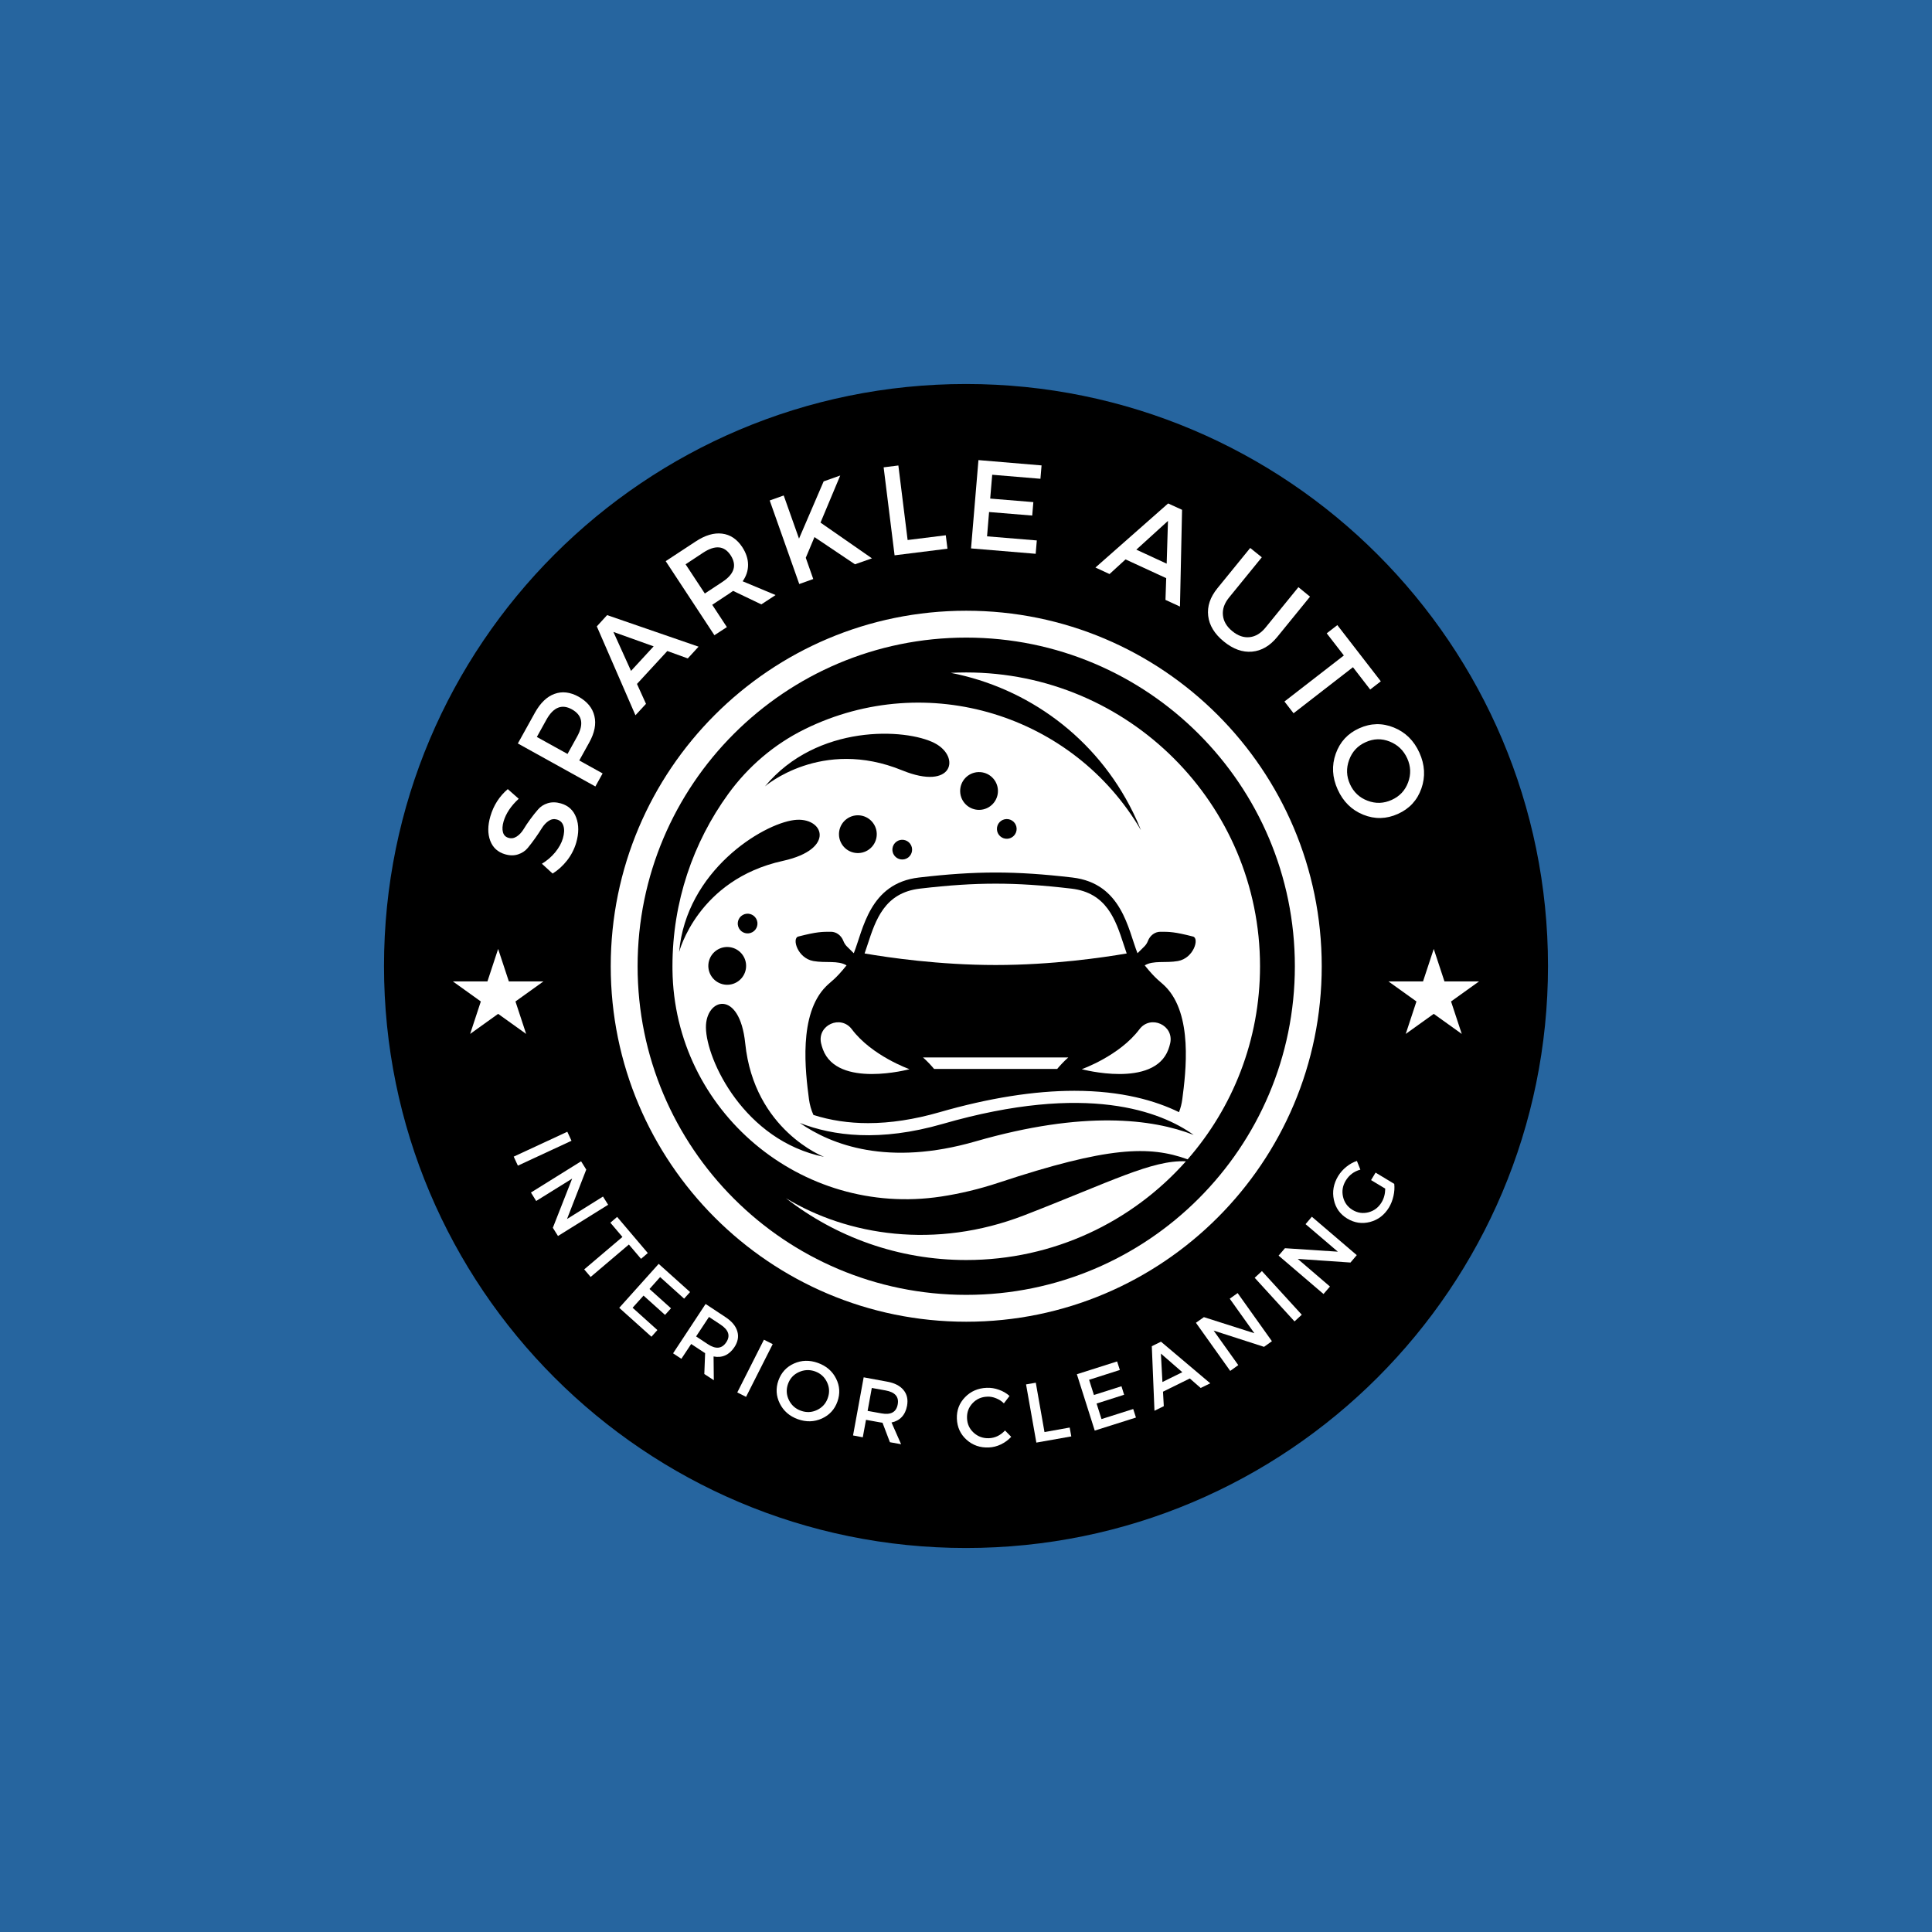 <svg xmlns="http://www.w3.org/2000/svg" xmlns:xlink="http://www.w3.org/1999/xlink" width="500" zoomAndPan="magnify" viewBox="0 0 375 375" height="500" preserveAspectRatio="xMidYMid meet" version="1.0"><defs><g/><clipPath id="7431c15055"><path d="M 74.535 74.535 L 300.465 74.535 L 300.465 300.465 L 74.535 300.465 Z M 74.535 74.535 " clip-rule="nonzero"/></clipPath><clipPath id="661b56d46d"><path d="M 187.5 74.535 C 125.109 74.535 74.535 125.109 74.535 187.5 C 74.535 249.891 125.109 300.465 187.5 300.465 C 249.891 300.465 300.465 249.891 300.465 187.5 C 300.465 125.109 249.891 74.535 187.5 74.535 " clip-rule="nonzero"/></clipPath><clipPath id="d853cfd620"><path d="M 118.539 118.539 L 256.539 118.539 L 256.539 256.539 L 118.539 256.539 Z M 118.539 118.539 " clip-rule="nonzero"/></clipPath><clipPath id="fcdaf988dd"><path d="M 269.492 184.188 L 287.094 184.188 L 287.094 200.684 L 269.492 200.684 Z M 269.492 184.188 " clip-rule="nonzero"/></clipPath><clipPath id="da7e75f509"><path d="M 87.891 184.188 L 105.492 184.188 L 105.492 200.684 L 87.891 200.684 Z M 87.891 184.188 " clip-rule="nonzero"/></clipPath></defs><rect x="-37.5" width="450" fill="#ffffff" y="-37.5" height="450" fill-opacity="1"/><rect x="-37.5" width="450" fill="#ffffff" y="-37.5" height="450" fill-opacity="1"/><rect x="-37.5" width="450" fill="#26659f" y="-37.5" height="450" fill-opacity="1"/><g clip-path="url(#7431c15055)"><g clip-path="url(#661b56d46d)"><path fill="#000000" d="M 74.535 74.535 L 300.465 74.535 L 300.465 300.465 L 74.535 300.465 Z M 74.535 74.535 " fill-opacity="1" fill-rule="nonzero"/></g></g><g fill="#ffffff" fill-opacity="1"><g transform="translate(109.59, 170.901)"><g><path d="M -14.406 -12.469 C -13.781 -14.594 -12.656 -16.348 -11.031 -17.734 L -8.906 -15.859 C -10.406 -14.484 -11.383 -13.02 -11.844 -11.469 C -12.082 -10.645 -12.125 -9.945 -11.969 -9.375 C -11.82 -8.812 -11.469 -8.445 -10.906 -8.281 C -10.352 -8.113 -9.816 -8.195 -9.297 -8.531 C -8.785 -8.863 -8.344 -9.332 -7.969 -9.938 C -7.602 -10.551 -7.172 -11.195 -6.672 -11.875 C -6.172 -12.562 -5.672 -13.191 -5.172 -13.766 C -4.68 -14.348 -4.047 -14.758 -3.266 -15 C -2.484 -15.238 -1.629 -15.223 -0.703 -14.953 C 0.742 -14.535 1.727 -13.617 2.25 -12.203 C 2.781 -10.797 2.781 -9.172 2.25 -7.328 C 1.875 -6.066 1.281 -4.914 0.469 -3.875 C -0.344 -2.844 -1.273 -2 -2.328 -1.344 L -4.406 -3.25 C -3.395 -3.863 -2.531 -4.609 -1.812 -5.484 C -1.102 -6.359 -0.613 -7.242 -0.344 -8.141 C -0.062 -9.109 -0.02 -9.914 -0.219 -10.562 C -0.414 -11.219 -0.832 -11.641 -1.469 -11.828 C -2.039 -11.992 -2.578 -11.91 -3.078 -11.578 C -3.586 -11.242 -4.031 -10.773 -4.406 -10.172 C -4.781 -9.566 -5.211 -8.914 -5.703 -8.219 C -6.191 -7.531 -6.676 -6.895 -7.156 -6.312 C -7.645 -5.727 -8.273 -5.312 -9.047 -5.062 C -9.816 -4.812 -10.66 -4.82 -11.578 -5.094 C -12.973 -5.5 -13.926 -6.375 -14.438 -7.719 C -14.945 -9.07 -14.938 -10.656 -14.406 -12.469 Z M -14.406 -12.469 "/></g></g></g><g fill="#ffffff" fill-opacity="1"><g transform="translate(114.468, 154.637)"><g><path d="M -13.953 -10.328 L -10.625 -16.328 C -9.57 -18.211 -8.312 -19.422 -6.844 -19.953 C -5.375 -20.492 -3.82 -20.316 -2.188 -19.422 C -0.488 -18.473 0.539 -17.219 0.906 -15.656 C 1.281 -14.102 0.941 -12.383 -0.109 -10.5 L -2.031 -7.031 L 2.5 -4.516 L 1.094 -1.984 Z M -10.266 -11.594 L -4.312 -8.297 L -2.453 -11.656 C -1.109 -14.07 -1.445 -15.836 -3.469 -16.953 C -5.414 -18.035 -7.062 -17.367 -8.406 -14.953 Z M -10.266 -11.594 "/></g></g></g><g fill="#ffffff" fill-opacity="1"><g transform="translate(123.325, 138.846)"><g><path d="M 6.203 -12.484 L 0.312 -6.094 L 2.062 -2.234 L 0.016 -0.016 L -7.484 -17.266 L -5.484 -19.453 L 12.266 -13.328 L 10.172 -11.047 Z M 3.547 -13.391 L -4.266 -16.188 L -0.844 -8.625 Z M 3.547 -13.391 "/></g></g></g><g fill="#ffffff" fill-opacity="1"><g transform="translate(136.775, 124.546)"><g><path d="M 11 -7.234 L 5.516 -9.859 C 5.391 -9.754 5.176 -9.602 4.875 -9.406 L 1.469 -7.156 L 4.312 -2.828 L 1.891 -1.25 L -7.562 -15.625 L -1.734 -19.453 C 0.098 -20.66 1.801 -21.164 3.375 -20.969 C 4.957 -20.781 6.266 -19.91 7.297 -18.359 C 8.047 -17.203 8.422 -16.055 8.422 -14.922 C 8.43 -13.797 8.082 -12.727 7.375 -11.719 L 13.766 -9.047 Z M 0.031 -9.344 L 3.438 -11.594 C 5.77 -13.125 6.301 -14.852 5.031 -16.781 C 3.812 -18.633 2.035 -18.797 -0.297 -17.266 L -3.703 -15.016 Z M 0.031 -9.344 "/></g></g></g><g fill="#ffffff" fill-opacity="1"><g transform="translate(152.994, 114.109)"><g><path d="M 12.953 -4.578 L 5.094 -9.859 L 3.406 -5.844 L 4.859 -1.719 L 2.141 -0.75 L -3.594 -16.969 L -0.875 -17.938 L 2.094 -9.562 L 6.875 -20.672 L 10.094 -21.812 L 6.266 -12.672 L 16.25 -5.734 Z M 12.953 -4.578 "/></g></g></g><g fill="#ffffff" fill-opacity="1"><g transform="translate(171.388, 108.068)"><g><path d="M 4.781 -3.25 L 12.188 -4.172 L 12.516 -1.562 L 2.25 -0.281 L 0.125 -17.359 L 2.984 -17.719 Z M 4.781 -3.25 "/></g></g></g><g fill="#ffffff" fill-opacity="1"><g transform="translate(186.228, 106.258)"><g><path d="M 15.719 -13.328 L 6.359 -14.109 L 5.969 -9.484 L 14.344 -8.797 L 14.125 -6.188 L 5.75 -6.875 L 5.359 -2.156 L 15.016 -1.359 L 14.797 1.234 L 2.25 0.188 L 3.688 -16.953 L 15.938 -15.922 Z M 15.719 -13.328 "/></g></g></g><g fill="#ffffff" fill-opacity="1"><g transform="translate(204.344, 108.368)"><g/></g></g><g fill="#ffffff" fill-opacity="1"><g transform="translate(212.593, 110.141)"><g><path d="M 13.766 2.078 L 5.875 -1.562 L 2.766 1.281 L 0.031 0.016 L 14.141 -12.422 L 16.844 -11.188 L 16.438 7.594 L 13.625 6.297 Z M 13.859 -0.734 L 14.109 -9.031 L 7.969 -3.453 Z M 13.859 -0.734 "/></g></g></g><g fill="#ffffff" fill-opacity="1"><g transform="translate(230.321, 118.484)"><g><path d="M 23.953 -2.672 L 17.594 5.141 C 16.176 6.879 14.547 7.832 12.703 8 C 10.859 8.164 9.031 7.508 7.219 6.031 C 5.414 4.562 4.406 2.906 4.188 1.062 C 3.969 -0.781 4.566 -2.57 5.984 -4.312 L 12.344 -12.125 L 14.594 -10.312 L 8.234 -2.5 C 7.328 -1.383 6.93 -0.242 7.047 0.922 C 7.16 2.098 7.77 3.133 8.875 4.031 C 9.969 4.926 11.086 5.312 12.234 5.188 C 13.391 5.062 14.426 4.43 15.344 3.297 L 21.703 -4.516 Z M 23.953 -2.672 "/></g></g></g><g fill="#ffffff" fill-opacity="1"><g transform="translate(245.843, 131.694)"><g><path d="M 20.109 2.141 L 16.766 -2.188 L 5.234 6.75 L 3.469 4.469 L 15 -4.469 L 11.672 -8.766 L 13.734 -10.359 L 22.172 0.547 Z M 20.109 2.141 "/></g></g></g><g fill="#ffffff" fill-opacity="1"><g transform="translate(255.659, 144.136)"><g><path d="M 14.891 -2.922 C 17.129 -2.016 18.781 -0.391 19.844 1.953 C 20.906 4.305 21.035 6.625 20.234 8.906 C 19.43 11.195 17.91 12.844 15.672 13.844 C 13.441 14.852 11.203 14.906 8.953 14 C 6.703 13.094 5.047 11.461 3.984 9.109 C 2.922 6.766 2.797 4.445 3.609 2.156 C 4.422 -0.133 5.941 -1.781 8.172 -2.781 C 10.41 -3.789 12.648 -3.836 14.891 -2.922 Z M 17.484 3.062 C 16.773 1.508 15.641 0.422 14.078 -0.203 C 12.516 -0.828 10.957 -0.785 9.406 -0.078 C 7.852 0.617 6.785 1.77 6.203 3.375 C 5.617 4.977 5.676 6.547 6.375 8.078 C 7.07 9.617 8.207 10.688 9.781 11.281 C 11.352 11.883 12.914 11.832 14.469 11.125 C 16.02 10.426 17.082 9.289 17.656 7.719 C 18.238 6.156 18.18 4.602 17.484 3.062 Z M 17.484 3.062 "/></g></g></g><g fill="#ffffff" fill-opacity="1"><g transform="translate(263.877, 164.343)"><g/></g></g><g fill="#ffffff" fill-opacity="1"><g transform="translate(99.068, 223.126)"><g><path d="M 1.453 3.125 L 0.641 1.375 L 11.047 -3.453 L 11.859 -1.703 Z M 1.453 3.125 "/></g></g></g><g fill="#ffffff" fill-opacity="1"><g transform="translate(102.259, 230.188)"><g><path d="M 6.047 9.719 L 5.047 8.125 L 8.797 -1.422 L 1.812 2.922 L 0.797 1.281 L 10.531 -4.781 L 11.531 -3.172 L 7.797 6.422 L 14.781 2.062 L 15.781 3.656 Z M 6.047 9.719 "/></g></g></g><g fill="#ffffff" fill-opacity="1"><g transform="translate(110.956, 243.513)"><g><path d="M 13.469 0.828 L 11.109 -1.953 L 3.688 4.344 L 2.438 2.875 L 9.859 -3.422 L 7.516 -6.188 L 8.828 -7.312 L 14.781 -0.297 Z M 13.469 0.828 "/></g></g></g><g fill="#ffffff" fill-opacity="1"><g transform="translate(119.068, 252.833)"><g><path d="M 13.719 -0.766 L 9.062 -4.953 L 7 -2.641 L 11.172 1.109 L 10.016 2.391 L 5.844 -1.359 L 3.719 1 L 8.531 5.328 L 7.375 6.625 L 1.125 1.016 L 8.781 -7.516 L 14.875 -2.047 Z M 13.719 -0.766 "/></g></g></g><g fill="#ffffff" fill-opacity="1"><g transform="translate(129.379, 261.851)"><g><path d="M 7.328 4.844 L 7.484 0.797 C 7.398 0.742 7.254 0.648 7.047 0.516 L 4.781 -0.984 L 2.875 1.891 L 1.266 0.828 L 7.578 -8.75 L 11.453 -6.188 C 12.68 -5.375 13.441 -4.457 13.734 -3.438 C 14.035 -2.426 13.848 -1.406 13.172 -0.375 C 12.66 0.395 12.062 0.93 11.375 1.234 C 10.688 1.535 9.938 1.602 9.125 1.438 L 9.172 6.047 Z M 5.734 -2.453 L 8 -0.953 C 9.551 0.078 10.75 -0.047 11.594 -1.328 C 12.414 -2.566 12.051 -3.703 10.5 -4.734 L 8.234 -6.234 Z M 5.734 -2.453 "/></g></g></g><g fill="#ffffff" fill-opacity="1"><g transform="translate(141.747, 269.584)"><g><path d="M 3.062 1.547 L 1.359 0.688 L 6.531 -9.547 L 8.234 -8.688 Z M 3.062 1.547 "/></g></g></g><g fill="#ffffff" fill-opacity="1"><g transform="translate(148.638, 273.153)"><g><path d="M 5.484 -8.5 C 6.961 -9.156 8.508 -9.191 10.125 -8.609 C 11.75 -8.023 12.922 -7.016 13.641 -5.578 C 14.367 -4.141 14.457 -2.648 13.906 -1.109 C 13.363 0.422 12.352 1.52 10.875 2.188 C 9.395 2.852 7.844 2.895 6.219 2.312 C 4.602 1.727 3.438 0.711 2.719 -0.734 C 2 -2.18 1.91 -3.672 2.453 -5.203 C 3.004 -6.742 4.016 -7.844 5.484 -8.5 Z M 9.562 -6.969 C 8.5 -7.344 7.453 -7.297 6.422 -6.828 C 5.398 -6.367 4.695 -5.602 4.312 -4.531 C 3.938 -3.469 3.992 -2.426 4.484 -1.406 C 4.984 -0.395 5.766 0.297 6.828 0.672 C 7.891 1.055 8.926 1.008 9.938 0.531 C 10.957 0.051 11.656 -0.719 12.031 -1.781 C 12.414 -2.852 12.363 -3.891 11.875 -4.891 C 11.395 -5.891 10.625 -6.582 9.562 -6.969 Z M 9.562 -6.969 "/></g></g></g><g fill="#ffffff" fill-opacity="1"><g transform="translate(164.091, 278.354)"><g><path d="M 8.641 1.578 L 7.203 -2.203 C 7.098 -2.211 6.926 -2.238 6.688 -2.281 L 4 -2.766 L 3.375 0.625 L 1.484 0.266 L 3.547 -11.016 L 8.125 -10.172 C 9.562 -9.91 10.613 -9.367 11.281 -8.547 C 11.957 -7.734 12.188 -6.719 11.969 -5.5 C 11.801 -4.594 11.457 -3.863 10.938 -3.312 C 10.426 -2.77 9.766 -2.414 8.953 -2.25 L 10.812 1.969 Z M 4.312 -4.5 L 7 -4.016 C 8.832 -3.68 9.883 -4.266 10.156 -5.766 C 10.426 -7.234 9.645 -8.133 7.812 -8.469 L 5.125 -8.953 Z M 4.312 -4.5 "/></g></g></g><g fill="#ffffff" fill-opacity="1"><g transform="translate(178.476, 280.613)"><g/></g></g><g fill="#ffffff" fill-opacity="1"><g transform="translate(185.402, 281.14)"><g><path d="M 6.125 -11.766 C 6.926 -11.797 7.711 -11.672 8.484 -11.391 C 9.266 -11.117 9.953 -10.719 10.547 -10.188 L 9.453 -8.75 C 9.023 -9.176 8.52 -9.504 7.938 -9.734 C 7.363 -9.973 6.789 -10.078 6.219 -10.047 C 5.07 -10.004 4.117 -9.578 3.359 -8.766 C 2.609 -7.961 2.254 -7 2.297 -5.875 C 2.336 -4.738 2.77 -3.797 3.594 -3.047 C 4.426 -2.297 5.414 -1.941 6.562 -1.984 C 7.75 -2.035 8.785 -2.535 9.672 -3.484 L 10.875 -2.25 C 10.312 -1.645 9.645 -1.156 8.875 -0.781 C 8.102 -0.414 7.32 -0.219 6.531 -0.188 C 4.844 -0.113 3.398 -0.613 2.203 -1.688 C 1.016 -2.758 0.391 -4.117 0.328 -5.766 C 0.266 -7.391 0.789 -8.781 1.906 -9.938 C 3.02 -11.094 4.426 -11.703 6.125 -11.766 Z M 6.125 -11.766 "/></g></g></g><g fill="#ffffff" fill-opacity="1"><g transform="translate(199.656, 280.274)"><g><path d="M 3.078 -2.312 L 7.969 -3.188 L 8.281 -1.469 L 1.5 -0.266 L -0.5 -11.562 L 1.391 -11.891 Z M 3.078 -2.312 "/></g></g></g><g fill="#ffffff" fill-opacity="1"><g transform="translate(211.05, 278.129)"><g><path d="M 6.312 -12.219 L 0.344 -10.312 L 1.281 -7.359 L 6.625 -9.062 L 7.141 -7.406 L 1.797 -5.703 L 2.75 -2.688 L 8.906 -4.641 L 9.438 -2.984 L 1.438 -0.453 L -2.031 -11.391 L 5.781 -13.875 Z M 6.312 -12.219 "/></g></g></g><g fill="#ffffff" fill-opacity="1"><g transform="translate(224.065, 273.827)"><g><path d="M 6.875 -6.266 L 1.672 -3.703 L 1.828 -0.891 L 0.016 0 L -0.5 -12.531 L 1.281 -13.406 L 10.844 -5.328 L 8.984 -4.422 Z M 5.422 -7.484 L 1.266 -11.094 L 1.562 -5.578 Z M 5.422 -7.484 "/></g></g></g><g fill="#ffffff" fill-opacity="1"><g transform="translate(237.551, 266.968)"><g><path d="M 9.328 -6.641 L 7.797 -5.547 L -1.984 -8.703 L 2.797 -2 L 1.234 -0.875 L -5.422 -10.219 L -3.875 -11.312 L 5.922 -8.188 L 1.141 -14.891 L 2.672 -15.984 Z M 9.328 -6.641 "/></g></g></g><g fill="#ffffff" fill-opacity="1"><g transform="translate(250.141, 257.5)"><g><path d="M 2.531 -2.312 L 1.125 -1.016 L -6.609 -9.484 L -5.203 -10.781 Z M 2.531 -2.312 "/></g></g></g><g fill="#ffffff" fill-opacity="1"><g transform="translate(255.909, 252.324)"><g><path d="M 7.438 -8.703 L 6.219 -7.266 L -4.016 -7.969 L 2.234 -2.609 L 0.984 -1.156 L -7.734 -8.609 L -6.5 -10.047 L 3.766 -9.375 L -2.5 -14.719 L -1.281 -16.156 Z M 7.438 -8.703 "/></g></g></g><g fill="#ffffff" fill-opacity="1"><g transform="translate(266.108, 239.977)"><g><path d="M 0.016 -10.922 L 0.891 -12.375 L 4.516 -10.188 C 4.598 -9.438 4.547 -8.645 4.359 -7.812 C 4.172 -6.988 3.879 -6.25 3.484 -5.594 C 2.598 -4.145 1.379 -3.211 -0.172 -2.797 C -1.734 -2.391 -3.211 -2.609 -4.609 -3.453 C -6.004 -4.297 -6.867 -5.508 -7.203 -7.094 C -7.547 -8.676 -7.27 -10.211 -6.375 -11.703 C -5.945 -12.398 -5.41 -13.004 -4.766 -13.516 C -4.117 -14.035 -3.441 -14.41 -2.734 -14.641 L -2.062 -12.953 C -3.301 -12.609 -4.25 -11.895 -4.906 -10.812 C -5.508 -9.812 -5.68 -8.766 -5.422 -7.672 C -5.172 -6.578 -4.562 -5.734 -3.594 -5.141 C -2.613 -4.547 -1.578 -4.391 -0.484 -4.672 C 0.609 -4.961 1.457 -5.609 2.062 -6.609 C 2.52 -7.367 2.754 -8.254 2.766 -9.266 Z M 0.016 -10.922 "/></g></g></g><g fill="#ffffff" fill-opacity="1"><g transform="translate(273.547, 226.951)"><g/></g></g><path fill="#ffffff" d="M 181.309 207.484 L 205.195 207.484 C 205.754 206.816 206.496 206.004 207.355 205.25 L 179.152 205.25 C 180.012 206.004 180.754 206.816 181.309 207.484 " fill-opacity="1" fill-rule="nonzero"/><path fill="#ffffff" d="M 165.344 199.781 C 163.176 196.898 158.59 198.98 159.371 202.5 C 159.461 202.887 159.578 203.289 159.73 203.699 C 162.559 211.301 176.539 207.531 176.539 207.531 C 176.539 207.531 169.234 204.957 165.344 199.781 " fill-opacity="1" fill-rule="nonzero"/><path fill="#ffffff" d="M 198.805 235.887 C 181.535 242.57 164.477 239.816 152.535 232.559 C 162.199 240.086 174.348 244.57 187.547 244.57 C 204.508 244.57 219.738 237.164 230.184 225.41 C 223.633 225.098 215.477 229.434 198.805 235.887 " fill-opacity="1" fill-rule="nonzero"/><path fill="#ffffff" d="M 226.777 203.699 C 226.93 203.289 227.047 202.887 227.133 202.5 C 227.918 198.98 223.328 196.898 221.164 199.781 C 217.273 204.957 209.965 207.531 209.965 207.531 C 209.965 207.531 223.949 211.301 226.777 203.699 " fill-opacity="1" fill-rule="nonzero"/><path fill="#ffffff" d="M 189.355 221.543 C 172.387 226.438 161.406 222.25 155.23 217.957 C 161.68 220.488 170.781 221.664 182.98 218.148 C 211.082 210.047 225.402 215.785 231.688 220.285 C 223.684 217.168 210.375 215.484 189.355 221.543 Z M 137.02 199.449 C 136.953 193.727 143.555 191.895 144.648 202.52 C 146.387 219.387 159.945 224.547 159.945 224.547 C 144.453 221.387 137.094 205.727 137.02 199.449 Z M 142.98 190.656 C 141.227 191.668 138.984 191.062 137.973 189.309 C 136.965 187.555 137.566 185.312 139.32 184.301 C 141.078 183.289 143.32 183.895 144.332 185.648 C 145.34 187.406 144.738 189.645 142.98 190.656 Z M 143.453 180.215 C 142.926 179.301 143.238 178.129 144.156 177.602 C 145.07 177.074 146.242 177.391 146.77 178.309 C 147.297 179.223 146.98 180.391 146.066 180.918 C 145.148 181.445 143.98 181.133 143.453 180.215 Z M 154.152 159.168 C 159.832 158.449 162.398 164.801 151.965 167.094 C 135.402 170.734 131.816 184.789 131.816 184.789 C 133.199 169.039 147.922 159.953 154.152 159.168 Z M 181.422 144.246 C 186.5 146.883 185.008 153.566 175.117 149.527 C 159.422 143.109 148.48 152.637 148.48 152.637 C 158.57 140.461 175.848 141.352 181.422 144.246 Z M 189.914 149.863 C 191.941 149.797 193.633 151.387 193.699 153.414 C 193.762 155.438 192.172 157.129 190.148 157.195 C 188.125 157.258 186.43 155.668 186.367 153.645 C 186.301 151.621 187.891 149.926 189.914 149.863 Z M 195.355 158.98 C 196.41 158.945 197.293 159.773 197.328 160.832 C 197.359 161.887 196.531 162.77 195.477 162.805 C 194.418 162.84 193.535 162.008 193.504 160.953 C 193.469 159.895 194.297 159.012 195.355 158.98 Z M 173.988 163.375 C 174.84 162.746 176.039 162.93 176.664 163.777 C 177.293 164.629 177.113 165.828 176.262 166.457 C 175.414 167.082 174.215 166.902 173.586 166.051 C 172.957 165.203 173.141 164.004 173.988 163.375 Z M 164.332 158.965 C 165.965 157.762 168.258 158.105 169.461 159.738 C 170.664 161.363 170.32 163.66 168.691 164.863 C 167.062 166.066 164.766 165.723 163.562 164.094 C 162.359 162.465 162.703 160.168 164.332 158.965 Z M 220.789 185.023 L 222.117 183.707 C 222.414 183.418 222.648 183.055 222.805 182.648 C 223.223 181.559 224.172 180.859 225.223 180.855 C 226.934 180.852 227.957 180.852 231.57 181.785 C 232.824 182.105 231.734 185.98 228.625 186.539 C 226.219 186.965 223.848 186.367 222.191 187.379 C 224.441 190.172 225.098 190.387 226.16 191.445 C 231.582 196.852 230.172 208.094 229.484 213.352 C 229.371 214.23 229.152 215.074 228.844 215.871 C 224.312 213.652 217.734 211.723 208.547 211.723 C 200.734 211.723 191.914 213.125 182.328 215.891 C 177.473 217.289 172.816 218 168.488 218 C 164.727 218 161.168 217.461 157.887 216.41 C 157.457 215.457 157.164 214.43 157.02 213.352 C 156.332 208.094 154.926 196.852 160.348 191.445 C 161.406 190.387 162.066 190.172 164.316 187.379 C 162.656 186.367 160.285 186.965 157.883 186.539 C 154.773 185.98 153.684 182.105 154.934 181.785 C 158.551 180.852 159.574 180.852 161.285 180.855 C 162.332 180.859 163.285 181.559 163.703 182.648 C 163.859 183.055 164.094 183.418 164.387 183.707 L 165.719 185.023 C 167.551 180.441 168.742 171.449 178.355 170.328 C 189.488 169.031 197.02 169.031 208.152 170.328 C 217.766 171.449 218.957 180.441 220.789 185.023 Z M 187.547 130.523 C 186.543 130.523 185.543 130.547 184.551 130.602 C 199.406 133.5 212.773 143.074 219.941 157.719 C 220.492 158.848 221 159.984 221.457 161.133 C 208.363 138.723 179.984 129.891 156.297 141.484 C 156.262 141.5 156.23 141.52 156.199 141.535 C 150.293 144.438 145.211 148.781 141.348 154.109 C 134.539 163.504 130.523 175.055 130.523 187.547 C 130.523 187.781 130.523 188.016 130.527 188.25 C 130.859 215.668 155.555 236.355 182.668 232.25 C 186.324 231.695 190.066 230.809 193.848 229.555 C 215.066 222.523 223.082 222.336 230.52 225.027 C 239.27 215.004 244.57 201.895 244.57 187.547 C 244.57 156.051 219.039 130.523 187.547 130.523 " fill-opacity="1" fill-rule="nonzero"/><path fill="#ffffff" d="M 178.555 172.48 C 171.691 173.277 169.957 178.578 168.426 183.254 C 168.219 183.891 168.02 184.496 167.816 185.066 C 172.406 185.859 182.328 187.309 193.254 187.309 C 204.176 187.309 214.098 185.859 218.691 185.066 C 218.488 184.496 218.289 183.891 218.082 183.254 C 216.551 178.578 214.816 173.277 207.949 172.48 C 202.246 171.812 197.711 171.52 193.254 171.52 C 188.793 171.52 184.262 171.812 178.555 172.48 " fill-opacity="1" fill-rule="nonzero"/><g clip-path="url(#d853cfd620)"><path fill="#ffffff" d="M 187.547 251.332 C 152.316 251.332 123.758 222.773 123.758 187.547 C 123.758 152.316 152.316 123.758 187.547 123.758 C 222.773 123.758 251.332 152.316 251.332 187.547 C 251.332 222.773 222.773 251.332 187.547 251.332 Z M 187.547 118.543 C 149.438 118.543 118.543 149.438 118.543 187.547 C 118.543 225.652 149.438 256.547 187.547 256.547 C 225.652 256.547 256.547 225.652 256.547 187.547 C 256.547 149.438 225.652 118.543 187.547 118.543 " fill-opacity="1" fill-rule="nonzero"/></g><g clip-path="url(#fcdaf988dd)"><path fill="#ffffff" d="M 278.289 184.188 L 280.367 190.488 L 287.086 190.488 L 281.648 194.383 L 283.727 200.684 L 278.289 196.789 L 272.852 200.684 L 274.93 194.383 L 269.492 190.488 L 276.211 190.488 L 278.289 184.188 " fill-opacity="1" fill-rule="nonzero"/></g><g clip-path="url(#da7e75f509)"><path fill="#ffffff" d="M 96.688 184.188 L 98.766 190.488 L 105.484 190.488 L 100.051 194.383 L 102.125 200.684 L 96.688 196.789 L 91.254 200.684 L 93.328 194.383 L 87.895 190.488 L 94.613 190.488 L 96.688 184.188 " fill-opacity="1" fill-rule="nonzero"/></g></svg>
